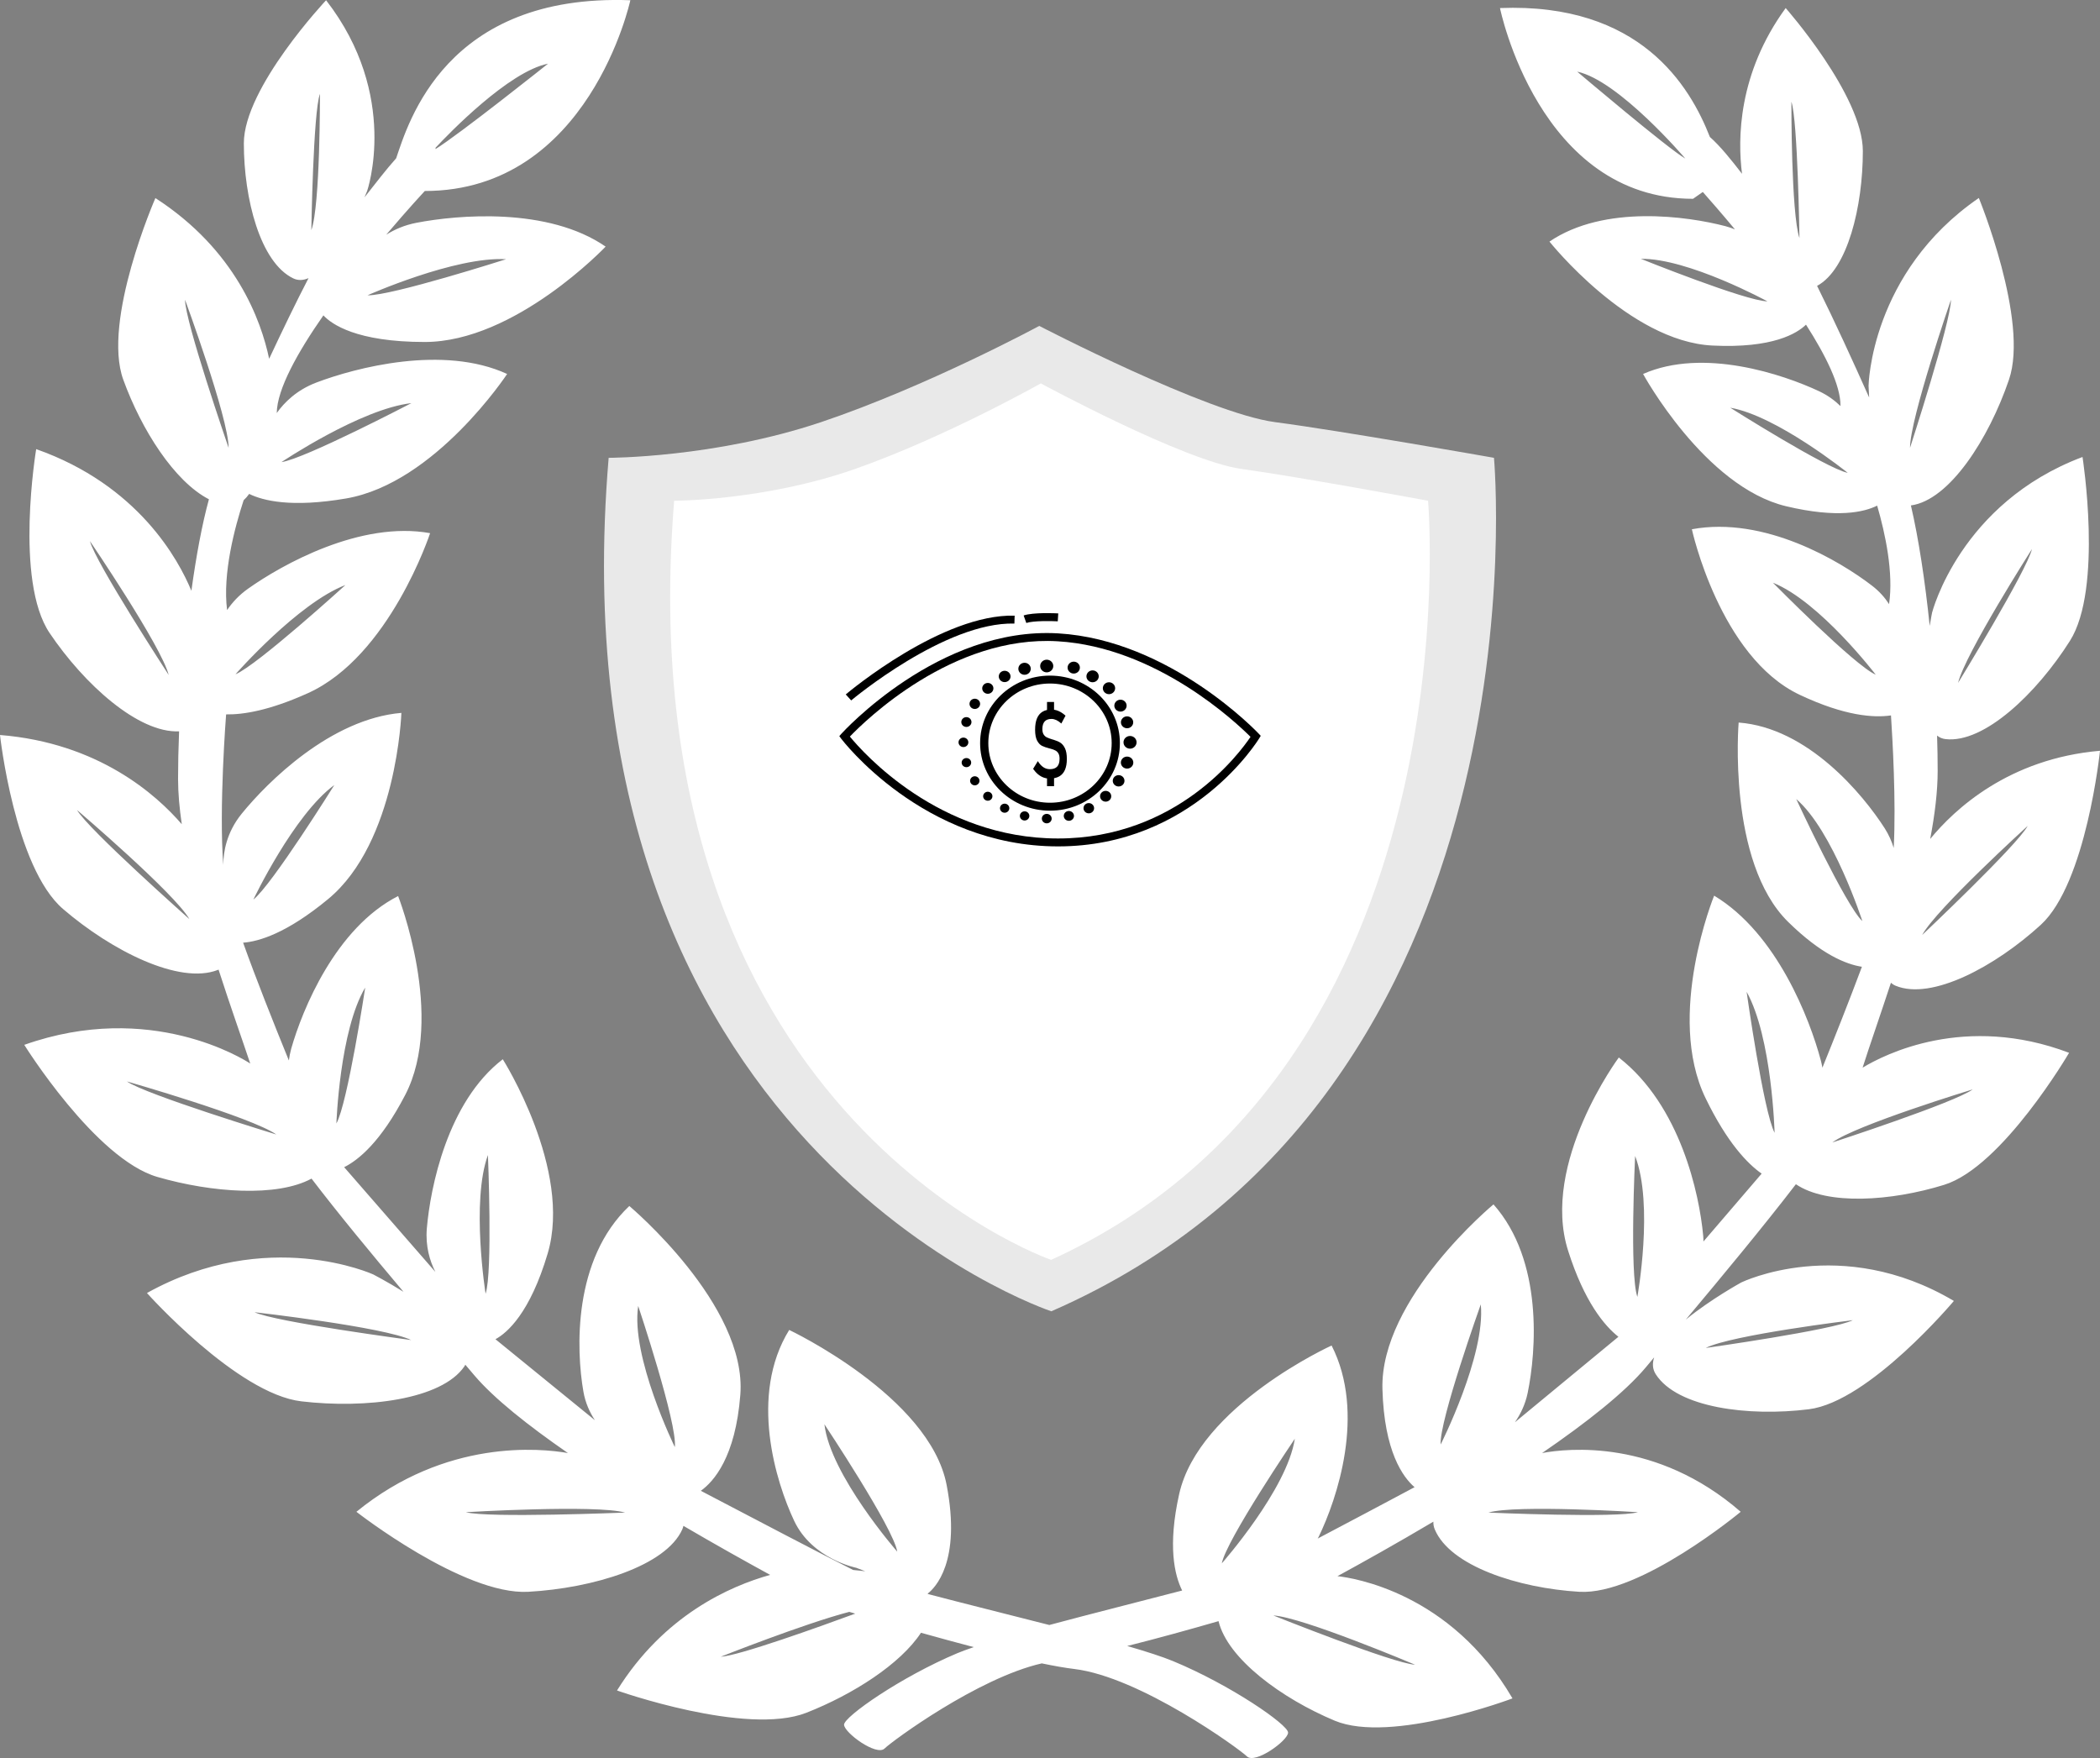 <svg xmlns="http://www.w3.org/2000/svg" width="43" height="36" viewBox="0 0 43 36" fill="none">
  <rect x="0" y="0" width="43" height="36" fill="#808080" stroke="none"/>
  <g clip-path="url(#clip0_0_902)">
    <path d="M38.139 21.863C38.273 21.44 38.489 20.825 38.719 20.125C38.747 20.149 38.778 20.171 38.816 20.186C39.555 20.491 40.857 19.79 41.788 18.938C42.72 18.084 43 15.374 43 15.374C41.128 15.535 40.018 16.576 39.523 17.18C39.618 16.68 39.676 16.206 39.676 15.787C39.676 15.556 39.672 15.313 39.664 15.063C39.713 15.102 39.769 15.127 39.835 15.135C40.626 15.228 41.703 14.2 42.384 13.124C43.065 12.049 42.642 9.358 42.642 9.358C40.132 10.301 39.562 12.544 39.562 12.544C39.562 12.544 39.54 12.65 39.513 12.817C39.419 11.906 39.287 11.032 39.128 10.35C39.917 10.244 40.724 8.984 41.136 7.775C41.55 6.565 40.519 4.054 40.519 4.054C38.298 5.582 38.261 7.901 38.261 7.901C38.261 7.901 38.264 7.993 38.273 8.14C37.948 7.411 37.56 6.564 37.207 5.854C37.832 5.518 38.144 4.227 38.144 3.094C38.144 1.955 36.564 0.165 36.564 0.165C35.585 1.508 35.579 2.851 35.67 3.559C35.449 3.272 35.223 2.991 35.012 2.805C34.604 1.762 33.585 0.052 30.714 0.165C30.714 0.165 31.505 4.071 34.667 4.071L34.867 3.931C35.015 4.098 35.25 4.367 35.525 4.697C35.462 4.673 35.399 4.649 35.329 4.631C34.558 4.43 32.853 4.183 31.727 4.947C31.727 4.947 33.353 6.992 35.064 7.076C36.298 7.137 36.797 6.827 36.98 6.648C37.388 7.285 37.686 7.891 37.686 8.302C37.686 8.307 37.686 8.31 37.686 8.315C37.569 8.201 37.423 8.093 37.243 8.009C36.517 7.669 34.88 7.113 33.644 7.658C33.644 7.658 34.904 9.97 36.575 10.367C37.627 10.617 38.174 10.486 38.437 10.354C38.604 10.928 38.775 11.727 38.681 12.371V12.371C38.597 12.241 38.485 12.111 38.334 11.995C37.679 11.49 36.13 10.562 34.643 10.838C34.643 10.838 35.213 13.454 36.851 14.228C37.779 14.666 38.376 14.701 38.72 14.65C38.75 15.111 38.827 16.412 38.776 17.364C38.736 17.232 38.677 17.096 38.592 16.962C38.147 16.268 37.02 14.903 35.601 14.796C35.601 14.796 35.362 17.648 36.614 18.878C37.288 19.54 37.797 19.747 38.125 19.797C37.868 20.485 37.57 21.238 37.316 21.864C37.307 21.814 37.296 21.762 37.282 21.709C37.059 20.873 36.385 19.112 35.099 18.341C35.099 18.341 34.099 20.789 34.924 22.489C35.367 23.401 35.783 23.831 36.072 24.033L34.88 25.423C34.88 25.384 34.879 25.346 34.875 25.306C34.798 24.461 34.412 22.639 33.147 21.655C33.147 21.655 31.541 23.819 32.108 25.609C32.441 26.659 32.853 27.148 33.139 27.374L31.02 29.124C31.134 28.959 31.232 28.761 31.281 28.523C31.456 27.674 31.603 25.814 30.581 24.663C30.581 24.663 28.256 26.589 28.307 28.444C28.342 29.728 28.73 30.252 28.965 30.454C28.342 30.787 27.593 31.184 26.981 31.506C26.987 31.495 26.994 31.485 27 31.473C27.376 30.7 27.973 28.94 27.266 27.553C27.266 27.553 24.549 28.788 24.145 30.595C23.908 31.656 24.049 32.254 24.206 32.57C23.369 32.789 22.365 33.04 21.486 33.276C20.632 33.057 19.729 32.834 19.002 32.642C19 32.639 18.998 32.637 18.995 32.633C19.141 32.522 19.688 31.988 19.383 30.407C19.034 28.593 16.16 27.234 16.16 27.234C15.331 28.577 15.89 30.354 16.26 31.14C16.629 31.926 17.534 32.105 17.534 32.105L17.717 32.175C17.633 32.165 17.55 32.156 17.469 32.149C16.879 31.853 15.393 31.075 14.35 30.528C14.614 30.34 15.06 29.839 15.159 28.562C15.303 26.722 12.886 24.696 12.886 24.696C11.728 25.79 11.797 27.645 11.946 28.497C11.985 28.724 12.074 28.919 12.181 29.082L10.145 27.424C10.385 27.294 10.851 26.891 11.214 25.67C11.726 23.95 10.295 21.691 10.295 21.691C9.16 22.561 8.811 24.326 8.74 25.153C8.709 25.522 8.802 25.824 8.915 26.046L7.047 23.901C7.335 23.758 7.796 23.387 8.296 22.424C9.127 20.825 8.152 18.349 8.152 18.349C6.871 19.002 6.191 20.674 5.963 21.474C5.94 21.558 5.925 21.637 5.915 21.716C5.598 20.939 5.239 20.034 4.978 19.304C5.3 19.28 5.872 19.112 6.72 18.41C8.127 17.246 8.219 14.598 8.219 14.598C6.776 14.721 5.479 16.01 4.949 16.663C4.638 17.046 4.573 17.446 4.572 17.712C4.48 16.541 4.629 14.643 4.629 14.643C4.629 14.643 4.63 14.637 4.631 14.629C4.981 14.635 5.515 14.55 6.299 14.197C7.979 13.443 8.807 10.918 8.807 10.918C7.383 10.66 5.775 11.562 5.082 12.053C4.891 12.188 4.753 12.341 4.65 12.493C4.555 11.744 4.806 10.8 4.989 10.243C5.029 10.207 5.067 10.164 5.102 10.114C5.387 10.254 5.97 10.399 7.089 10.207C8.913 9.893 10.384 7.658 10.384 7.658C9.076 7.056 7.282 7.529 6.482 7.832C6.074 7.986 5.819 8.243 5.667 8.458C5.672 7.971 6.094 7.215 6.622 6.458C6.787 6.636 7.295 7.003 8.697 7.003C10.549 7.003 12.401 5.05 12.401 5.05C11.223 4.237 9.371 4.399 8.529 4.562C8.278 4.61 8.074 4.702 7.908 4.807C8.359 4.275 8.698 3.911 8.698 3.911C12.065 3.911 12.907 0.005 12.907 0.005C9.124 -0.135 8.359 2.517 8.112 3.241C7.897 3.481 7.675 3.775 7.463 4.042C7.499 3.96 7.518 3.91 7.518 3.91C7.518 3.91 8.192 1.958 6.677 0.005C6.677 0.005 4.993 1.795 4.993 2.934C4.993 4.073 5.33 5.375 6.004 5.7C6.106 5.749 6.212 5.742 6.318 5.695C6.064 6.183 5.782 6.768 5.511 7.347C5.348 6.566 4.829 5.12 3.182 4.056C3.182 4.056 2.084 6.566 2.525 7.777C2.897 8.801 3.57 9.859 4.278 10.224C4.138 10.733 4.017 11.386 3.919 12.098C3.657 11.464 2.83 9.933 0.741 9.197C0.741 9.197 0.291 11.888 1.016 12.963C1.723 14.012 2.831 15.014 3.667 14.976C3.653 15.315 3.646 15.644 3.646 15.952C3.646 16.237 3.674 16.549 3.722 16.878C3.204 16.276 2.017 15.213 0 15.051C0 15.051 0.298 17.761 1.291 18.614C2.284 19.468 3.67 20.168 4.457 19.863C4.464 19.861 4.469 19.857 4.475 19.855C4.715 20.6 4.957 21.279 5.124 21.779C5.005 21.7 3.083 20.479 0.497 21.396C0.497 21.396 1.951 23.732 3.223 24.101C4.337 24.424 5.673 24.518 6.379 24.135C6.919 24.843 7.599 25.667 8.262 26.453C7.919 26.24 7.644 26.098 7.644 26.098C7.644 26.098 5.475 25.105 3.009 26.478C3.009 26.478 4.852 28.541 6.17 28.696C7.489 28.851 9.041 28.664 9.509 27.98C9.517 27.969 9.522 27.957 9.528 27.946C9.589 28.018 9.649 28.089 9.707 28.157C10.111 28.635 10.815 29.192 11.629 29.755C11.071 29.657 9.133 29.459 7.298 30.958C7.298 30.958 9.491 32.671 10.818 32.596C12.143 32.522 13.636 32.07 13.971 31.317C13.981 31.293 13.989 31.269 13.994 31.246C14.65 31.63 15.269 31.976 15.77 32.25C14.947 32.479 13.592 33.076 12.634 34.617C12.634 34.617 15.281 35.556 16.512 35.073C17.466 34.698 18.438 34.076 18.858 33.435C19.206 33.533 19.575 33.633 19.939 33.729C19.81 33.773 19.697 33.814 19.606 33.852C18.445 34.34 17.283 35.154 17.283 35.317C17.283 35.479 17.947 35.968 18.113 35.805C18.268 35.653 20.021 34.361 21.332 34.062C21.587 34.115 21.815 34.155 21.998 34.177C23.345 34.34 25.365 35.804 25.533 35.967C25.701 36.13 26.375 35.642 26.375 35.479C26.375 35.317 25.197 34.503 24.018 34.015C23.803 33.926 23.475 33.82 23.081 33.706C23.695 33.552 24.364 33.367 24.951 33.197C25.137 33.97 26.247 34.782 27.329 35.235C28.484 35.718 30.97 34.779 30.97 34.779C29.701 32.605 27.692 32.309 27.386 32.276C27.894 31.999 28.593 31.609 29.35 31.16C29.348 31.212 29.356 31.265 29.378 31.317C29.692 32.07 31.094 32.522 32.338 32.596C33.583 32.671 35.643 30.958 35.643 30.958C33.919 29.459 32.099 29.657 31.576 29.755C32.476 29.138 33.268 28.517 33.705 27.994C33.759 27.93 33.814 27.863 33.871 27.795C33.831 27.919 33.836 28.037 33.904 28.142C34.344 28.826 35.801 29.013 37.039 28.858C38.277 28.703 40.008 26.64 40.008 26.64C37.693 25.268 35.656 26.261 35.656 26.261C35.656 26.261 35.034 26.601 34.519 27.022C35.262 26.135 36.101 25.125 36.773 24.25C37.413 24.685 38.721 24.599 39.807 24.263C41.002 23.895 42.367 21.559 42.367 21.559C40.239 20.752 38.59 21.59 38.139 21.863ZM41.52 16.912C41.305 17.31 39.359 19.146 39.359 19.146C39.646 18.616 41.52 16.912 41.52 16.912ZM41.607 11.243C41.502 11.685 40.094 13.984 40.094 13.984C40.235 13.394 41.607 11.243 41.607 11.243ZM33.599 5.3C34.567 5.287 36.19 6.171 36.19 6.171C35.744 6.164 33.599 5.3 33.599 5.3ZM36.681 2.083C36.811 2.464 36.846 4.876 36.846 4.876C36.674 4.368 36.681 2.083 36.681 2.083ZM32.295 1.467C33.147 1.647 34.509 3.247 34.509 3.247C34.168 3.056 32.295 1.467 32.295 1.467ZM36.303 11.933C37.258 12.313 38.408 13.816 38.408 13.816C37.974 13.629 36.303 11.933 36.303 11.933ZM10.363 5.308C10.363 5.308 8.007 6.061 7.525 6.047C7.525 6.047 9.319 5.248 10.363 5.308ZM1.842 11.081C1.842 11.081 3.304 13.232 3.454 13.821C3.454 13.821 1.955 11.522 1.842 11.081ZM1.577 16.587C1.577 16.587 3.573 18.29 3.878 18.821C3.878 18.82 1.806 16.984 1.577 16.587ZM5.212 26.871C5.212 26.871 7.856 27.172 8.42 27.441C8.42 27.44 5.634 27.072 5.212 26.871ZM9.539 30.966C9.539 30.966 12.197 30.807 12.8 30.974C12.8 30.973 9.991 31.09 9.539 30.966ZM16.881 29.166C16.881 29.166 18.3 31.299 18.372 31.774C18.372 31.774 17 30.202 16.881 29.166ZM13.068 26.743C13.068 26.743 13.874 29.155 13.818 29.633C13.818 29.633 12.909 27.773 13.068 26.743ZM9.991 23.652C9.991 23.652 10.09 26.049 9.943 26.493C9.943 26.493 9.643 24.605 9.991 23.652ZM7.478 20.223C7.478 20.223 7.118 22.596 6.888 23.006C6.888 23.006 6.955 21.098 7.478 20.223ZM6.846 16.075C6.846 16.075 5.564 18.128 5.188 18.421C5.188 18.421 6.013 16.685 6.846 16.075ZM7.073 11.98C7.073 11.98 5.265 13.624 4.822 13.808C4.821 13.808 6.1 12.352 7.073 11.98ZM8.424 8.255C8.424 8.255 6.24 9.395 5.763 9.463C5.763 9.463 7.385 8.373 8.424 8.255ZM11.222 1.304C11.222 1.304 9.388 2.765 8.918 3.052C8.919 3.043 8.918 3.035 8.919 3.025C9.188 2.737 10.418 1.463 11.222 1.304ZM6.551 1.921C6.551 1.921 6.559 4.205 6.375 4.713C6.375 4.713 6.413 2.302 6.551 1.921ZM4.681 9.166C4.681 9.166 4.68 9.167 4.68 9.168C4.662 9.114 3.79 6.588 3.789 6.138C3.789 6.138 4.677 8.553 4.681 9.166ZM2.598 22.145C2.598 22.145 5.151 22.876 5.659 23.232C5.659 23.232 2.978 22.413 2.598 22.145ZM14.758 33.926C14.758 33.926 16.455 33.252 17.39 33.007C17.428 33.018 17.469 33.03 17.512 33.043C16.79 33.309 15.123 33.908 14.758 33.926ZM33.539 30.966C33.114 31.09 30.477 30.974 30.477 30.974C31.044 30.807 33.539 30.966 33.539 30.966ZM37.939 27.034C37.542 27.234 34.926 27.603 34.926 27.603C35.456 27.335 37.939 27.034 37.939 27.034ZM39.948 6.138C39.947 6.593 39.11 9.17 39.11 9.17C39.111 8.563 39.948 6.138 39.948 6.138ZM35.429 8.349C36.384 8.514 37.835 9.683 37.835 9.683C37.397 9.593 35.429 8.349 35.429 8.349ZM38.134 18.862C37.797 18.554 36.78 16.363 36.78 16.363C37.532 17.006 38.134 18.862 38.134 18.862ZM35.764 20.309C36.285 21.244 36.337 23.197 36.337 23.197C36.109 22.76 35.764 20.309 35.764 20.309ZM33.481 23.672C33.867 24.67 33.527 26.557 33.527 26.557C33.364 26.094 33.481 23.672 33.481 23.672ZM30.321 26.71C30.422 27.754 29.499 29.58 29.499 29.58C29.468 29.098 30.321 26.71 30.321 26.71ZM26.513 29.462C26.357 30.497 25.018 32.014 25.018 32.014C25.106 31.54 26.513 29.462 26.513 29.462ZM26.073 33.081C26.662 33.112 28.975 34.089 28.975 34.089C28.534 34.066 26.073 33.081 26.073 33.081ZM37.519 23.395C37.995 23.039 40.394 22.308 40.394 22.308C40.036 22.575 37.519 23.395 37.519 23.395Z" fill="white"/>
    <path d="M12.463 9.375C12.463 9.375 14.638 9.375 16.813 8.644C18.988 7.912 21.28 6.674 21.28 6.674C21.28 6.674 24.722 8.461 26.107 8.644C27.491 8.826 30.591 9.375 30.591 9.375C30.591 9.375 31.778 22.376 21.527 26.852C21.527 26.852 11.277 23.462 12.463 9.375Z" fill="#E9E9E9"/>
    <path d="M13.804 10.254C13.804 10.254 15.656 10.254 17.509 9.603C19.361 8.952 21.312 7.851 21.312 7.851C21.312 7.851 24.244 9.44 25.422 9.603C26.601 9.765 29.241 10.254 29.241 10.254C29.241 10.254 30.252 21.818 21.523 25.799C21.522 25.799 12.794 22.784 13.804 10.254Z" fill="white"/>
    <path d="M21.664 17.332C18.9 17.332 17.241 15.148 17.224 15.126L17.186 15.074L17.229 15.025C17.249 15.003 19.226 12.825 21.669 12.97C23.962 13.106 25.756 15.005 25.774 15.024L25.815 15.068L25.784 15.119C25.771 15.141 24.433 17.332 21.664 17.332ZM17.402 15.083C17.67 15.41 19.225 17.17 21.664 17.17C24.1 17.17 25.389 15.413 25.606 15.089C25.323 14.806 23.688 13.253 21.659 13.132C19.5 13.002 17.708 14.764 17.402 15.083Z" fill="black"/>
    <path d="M17.429 14.343L17.318 14.22C17.398 14.153 19.298 12.568 20.776 12.607L20.771 12.769C19.352 12.733 17.448 14.327 17.429 14.343Z" fill="black"/>
    <path d="M21.015 12.757L20.96 12.603C21.161 12.536 21.618 12.558 21.669 12.561L21.659 12.723C21.529 12.716 21.159 12.709 21.015 12.757Z" fill="black"/>
    <path d="M21.5 16.601C20.711 16.601 20.069 15.98 20.069 15.217C20.069 14.455 20.711 13.835 21.5 13.835C22.29 13.835 22.931 14.455 22.931 15.217C22.931 15.98 22.289 16.601 21.5 16.601ZM21.5 13.997C20.804 13.997 20.237 14.544 20.237 15.217C20.237 15.891 20.804 16.438 21.5 16.438C22.197 16.438 22.763 15.891 22.763 15.217C22.763 14.544 22.196 13.997 21.5 13.997Z" fill="black"/>
    <path d="M21.501 15.299C21.57 15.299 21.627 15.244 21.627 15.177C21.627 15.109 21.57 15.054 21.501 15.054C21.431 15.054 21.374 15.109 21.374 15.177C21.374 15.244 21.431 15.299 21.501 15.299Z" fill="white"/>
    <path d="M21.501 15.299C21.57 15.299 21.627 15.244 21.627 15.177C21.627 15.109 21.57 15.054 21.501 15.054C21.431 15.054 21.374 15.109 21.374 15.177C21.374 15.244 21.431 15.299 21.501 15.299Z" fill="white"/>
    <path d="M21.368 15.922C21.328 15.907 21.29 15.885 21.254 15.855C21.218 15.825 21.185 15.788 21.154 15.744L21.251 15.586C21.285 15.641 21.322 15.683 21.363 15.71C21.404 15.738 21.449 15.751 21.497 15.751C21.565 15.751 21.614 15.733 21.647 15.698C21.68 15.663 21.696 15.609 21.696 15.537V15.536C21.696 15.491 21.688 15.454 21.672 15.428C21.656 15.401 21.636 15.381 21.61 15.368C21.584 15.354 21.552 15.342 21.513 15.332C21.512 15.332 21.51 15.331 21.509 15.331C21.508 15.331 21.506 15.331 21.505 15.33C21.503 15.329 21.5 15.329 21.497 15.328C21.495 15.328 21.492 15.327 21.49 15.326C21.427 15.31 21.376 15.292 21.336 15.273C21.297 15.253 21.264 15.218 21.236 15.166C21.209 15.114 21.195 15.04 21.195 14.945C21.195 14.852 21.207 14.775 21.232 14.714C21.257 14.653 21.294 14.607 21.344 14.576C21.394 14.545 21.456 14.529 21.531 14.529C21.564 14.529 21.596 14.534 21.628 14.543C21.66 14.552 21.692 14.566 21.724 14.585C21.756 14.604 21.787 14.627 21.818 14.655L21.732 14.816C21.697 14.784 21.662 14.761 21.629 14.745C21.596 14.73 21.563 14.722 21.531 14.722C21.469 14.722 21.422 14.739 21.391 14.773C21.36 14.808 21.344 14.86 21.344 14.929V14.93C21.344 14.978 21.353 15.015 21.371 15.042C21.389 15.069 21.411 15.089 21.438 15.101C21.465 15.114 21.502 15.127 21.549 15.142C21.551 15.142 21.553 15.143 21.555 15.143C21.557 15.144 21.559 15.145 21.561 15.145C21.564 15.146 21.566 15.146 21.568 15.147C21.57 15.148 21.572 15.148 21.574 15.149C21.63 15.166 21.677 15.185 21.714 15.21C21.751 15.234 21.782 15.272 21.807 15.324C21.832 15.377 21.845 15.449 21.845 15.54V15.542C21.845 15.631 21.832 15.706 21.806 15.765C21.78 15.825 21.741 15.869 21.689 15.899C21.637 15.928 21.573 15.943 21.496 15.943C21.452 15.945 21.409 15.937 21.368 15.922ZM21.439 14.375H21.583V14.592H21.439V14.375ZM21.439 15.869H21.583V16.099H21.439V15.869Z" fill="black"/>
    <path d="M21.433 13.768C21.507 13.768 21.567 13.71 21.567 13.639C21.567 13.567 21.507 13.509 21.433 13.509C21.359 13.509 21.299 13.567 21.299 13.639C21.299 13.71 21.359 13.768 21.433 13.768Z" fill="black"/>
    <path d="M20.979 13.818C21.049 13.818 21.106 13.763 21.106 13.695C21.106 13.627 21.049 13.572 20.979 13.572C20.909 13.572 20.852 13.627 20.852 13.695C20.852 13.763 20.909 13.818 20.979 13.818Z" fill="black"/>
    <path d="M20.571 13.968C20.638 13.968 20.692 13.916 20.692 13.852C20.692 13.788 20.638 13.736 20.571 13.736C20.505 13.736 20.451 13.788 20.451 13.852C20.451 13.916 20.505 13.968 20.571 13.968Z" fill="black"/>
    <path d="M20.227 14.207C20.29 14.207 20.341 14.157 20.341 14.096C20.341 14.035 20.29 13.985 20.227 13.985C20.163 13.985 20.112 14.035 20.112 14.096C20.112 14.157 20.163 14.207 20.227 14.207Z" fill="black"/>
    <path d="M19.96 14.518C20.02 14.518 20.069 14.471 20.069 14.413C20.069 14.355 20.02 14.308 19.96 14.308C19.9 14.308 19.852 14.355 19.852 14.413C19.852 14.471 19.9 14.518 19.96 14.518Z" fill="black"/>
    <path d="M19.788 14.886C19.845 14.886 19.892 14.841 19.892 14.786C19.892 14.73 19.845 14.685 19.788 14.685C19.73 14.685 19.684 14.73 19.684 14.786C19.684 14.841 19.73 14.886 19.788 14.886Z" fill="black"/>
    <path d="M19.727 15.298C19.783 15.298 19.828 15.255 19.828 15.201C19.828 15.148 19.783 15.104 19.727 15.104C19.672 15.104 19.627 15.148 19.627 15.201C19.627 15.255 19.672 15.298 19.727 15.298Z" fill="black"/>
    <path d="M19.789 15.71C19.842 15.71 19.886 15.668 19.886 15.616C19.886 15.565 19.842 15.523 19.789 15.523C19.735 15.523 19.691 15.565 19.691 15.616C19.691 15.668 19.735 15.71 19.789 15.71Z" fill="black"/>
    <path d="M19.96 16.082C20.013 16.082 20.056 16.04 20.056 15.989C20.056 15.938 20.013 15.896 19.96 15.896C19.907 15.896 19.864 15.938 19.864 15.989C19.864 16.04 19.907 16.082 19.96 16.082Z" fill="black"/>
    <path d="M20.226 16.397C20.279 16.397 20.321 16.356 20.321 16.305C20.321 16.255 20.279 16.213 20.226 16.213C20.174 16.213 20.131 16.255 20.131 16.305C20.131 16.356 20.174 16.397 20.226 16.397Z" fill="black"/>
    <path d="M20.572 16.643C20.624 16.643 20.667 16.601 20.667 16.55C20.667 16.499 20.624 16.457 20.572 16.457C20.518 16.457 20.476 16.499 20.476 16.55C20.476 16.601 20.518 16.643 20.572 16.643Z" fill="black"/>
    <path d="M20.98 16.802C21.034 16.802 21.077 16.759 21.077 16.708C21.077 16.656 21.034 16.614 20.98 16.614C20.926 16.614 20.883 16.656 20.883 16.708C20.883 16.759 20.926 16.802 20.98 16.802Z" fill="black"/>
    <path d="M21.433 16.86C21.489 16.86 21.534 16.817 21.534 16.763C21.534 16.709 21.489 16.666 21.433 16.666C21.378 16.666 21.333 16.709 21.333 16.763C21.333 16.817 21.378 16.86 21.433 16.86Z" fill="black"/>
    <path d="M21.886 16.808C21.944 16.808 21.991 16.763 21.991 16.708C21.991 16.652 21.944 16.607 21.886 16.607C21.829 16.607 21.782 16.652 21.782 16.708C21.782 16.763 21.829 16.808 21.886 16.808Z" fill="black"/>
    <path d="M22.294 16.655C22.354 16.655 22.403 16.608 22.403 16.55C22.403 16.492 22.354 16.445 22.294 16.445C22.234 16.445 22.186 16.492 22.186 16.55C22.186 16.608 22.234 16.655 22.294 16.655Z" fill="black"/>
    <path d="M22.64 16.416C22.703 16.416 22.754 16.366 22.754 16.305C22.754 16.244 22.703 16.195 22.64 16.195C22.577 16.195 22.525 16.244 22.525 16.305C22.525 16.366 22.577 16.416 22.64 16.416Z" fill="black"/>
    <path d="M22.905 16.105C22.972 16.105 23.025 16.053 23.025 15.989C23.025 15.925 22.972 15.873 22.905 15.873C22.839 15.873 22.785 15.925 22.785 15.989C22.785 16.053 22.839 16.105 22.905 16.105Z" fill="black"/>
    <path d="M23.078 15.739C23.149 15.739 23.206 15.684 23.206 15.616C23.206 15.548 23.149 15.493 23.078 15.493C23.008 15.493 22.951 15.548 22.951 15.616C22.951 15.684 23.008 15.739 23.078 15.739Z" fill="black"/>
    <path d="M23.139 15.331C23.213 15.331 23.273 15.273 23.273 15.201C23.273 15.129 23.213 15.071 23.139 15.071C23.065 15.071 23.005 15.129 23.005 15.201C23.005 15.273 23.065 15.331 23.139 15.331Z" fill="black"/>
    <path d="M21.986 13.793C22.056 13.793 22.112 13.738 22.112 13.671C22.112 13.604 22.056 13.549 21.986 13.549C21.917 13.549 21.86 13.604 21.86 13.671C21.86 13.738 21.917 13.793 21.986 13.793Z" fill="black"/>
    <path d="M23.078 14.913C23.148 14.913 23.204 14.858 23.204 14.791C23.204 14.724 23.148 14.669 23.078 14.669C23.009 14.669 22.952 14.724 22.952 14.791C22.952 14.858 23.009 14.913 23.078 14.913Z" fill="black"/>
    <path d="M22.943 14.572C23.013 14.572 23.069 14.517 23.069 14.45C23.069 14.383 23.013 14.328 22.943 14.328C22.874 14.328 22.817 14.383 22.817 14.45C22.817 14.517 22.874 14.572 22.943 14.572Z" fill="black"/>
    <path d="M22.708 14.215C22.777 14.215 22.834 14.16 22.834 14.093C22.834 14.026 22.777 13.971 22.708 13.971C22.638 13.971 22.582 14.026 22.582 14.093C22.582 14.16 22.638 14.215 22.708 14.215Z" fill="black"/>
    <path d="M22.372 13.971C22.442 13.971 22.498 13.917 22.498 13.85C22.498 13.783 22.442 13.728 22.372 13.728C22.302 13.728 22.246 13.783 22.246 13.85C22.246 13.917 22.302 13.971 22.372 13.971Z" fill="black"/>
  </g>
  <defs>
    <clipPath id="clip0_0_902">
      <rect width="43" height="36" fill="white"/>
    </clipPath>
  </defs>
</svg>